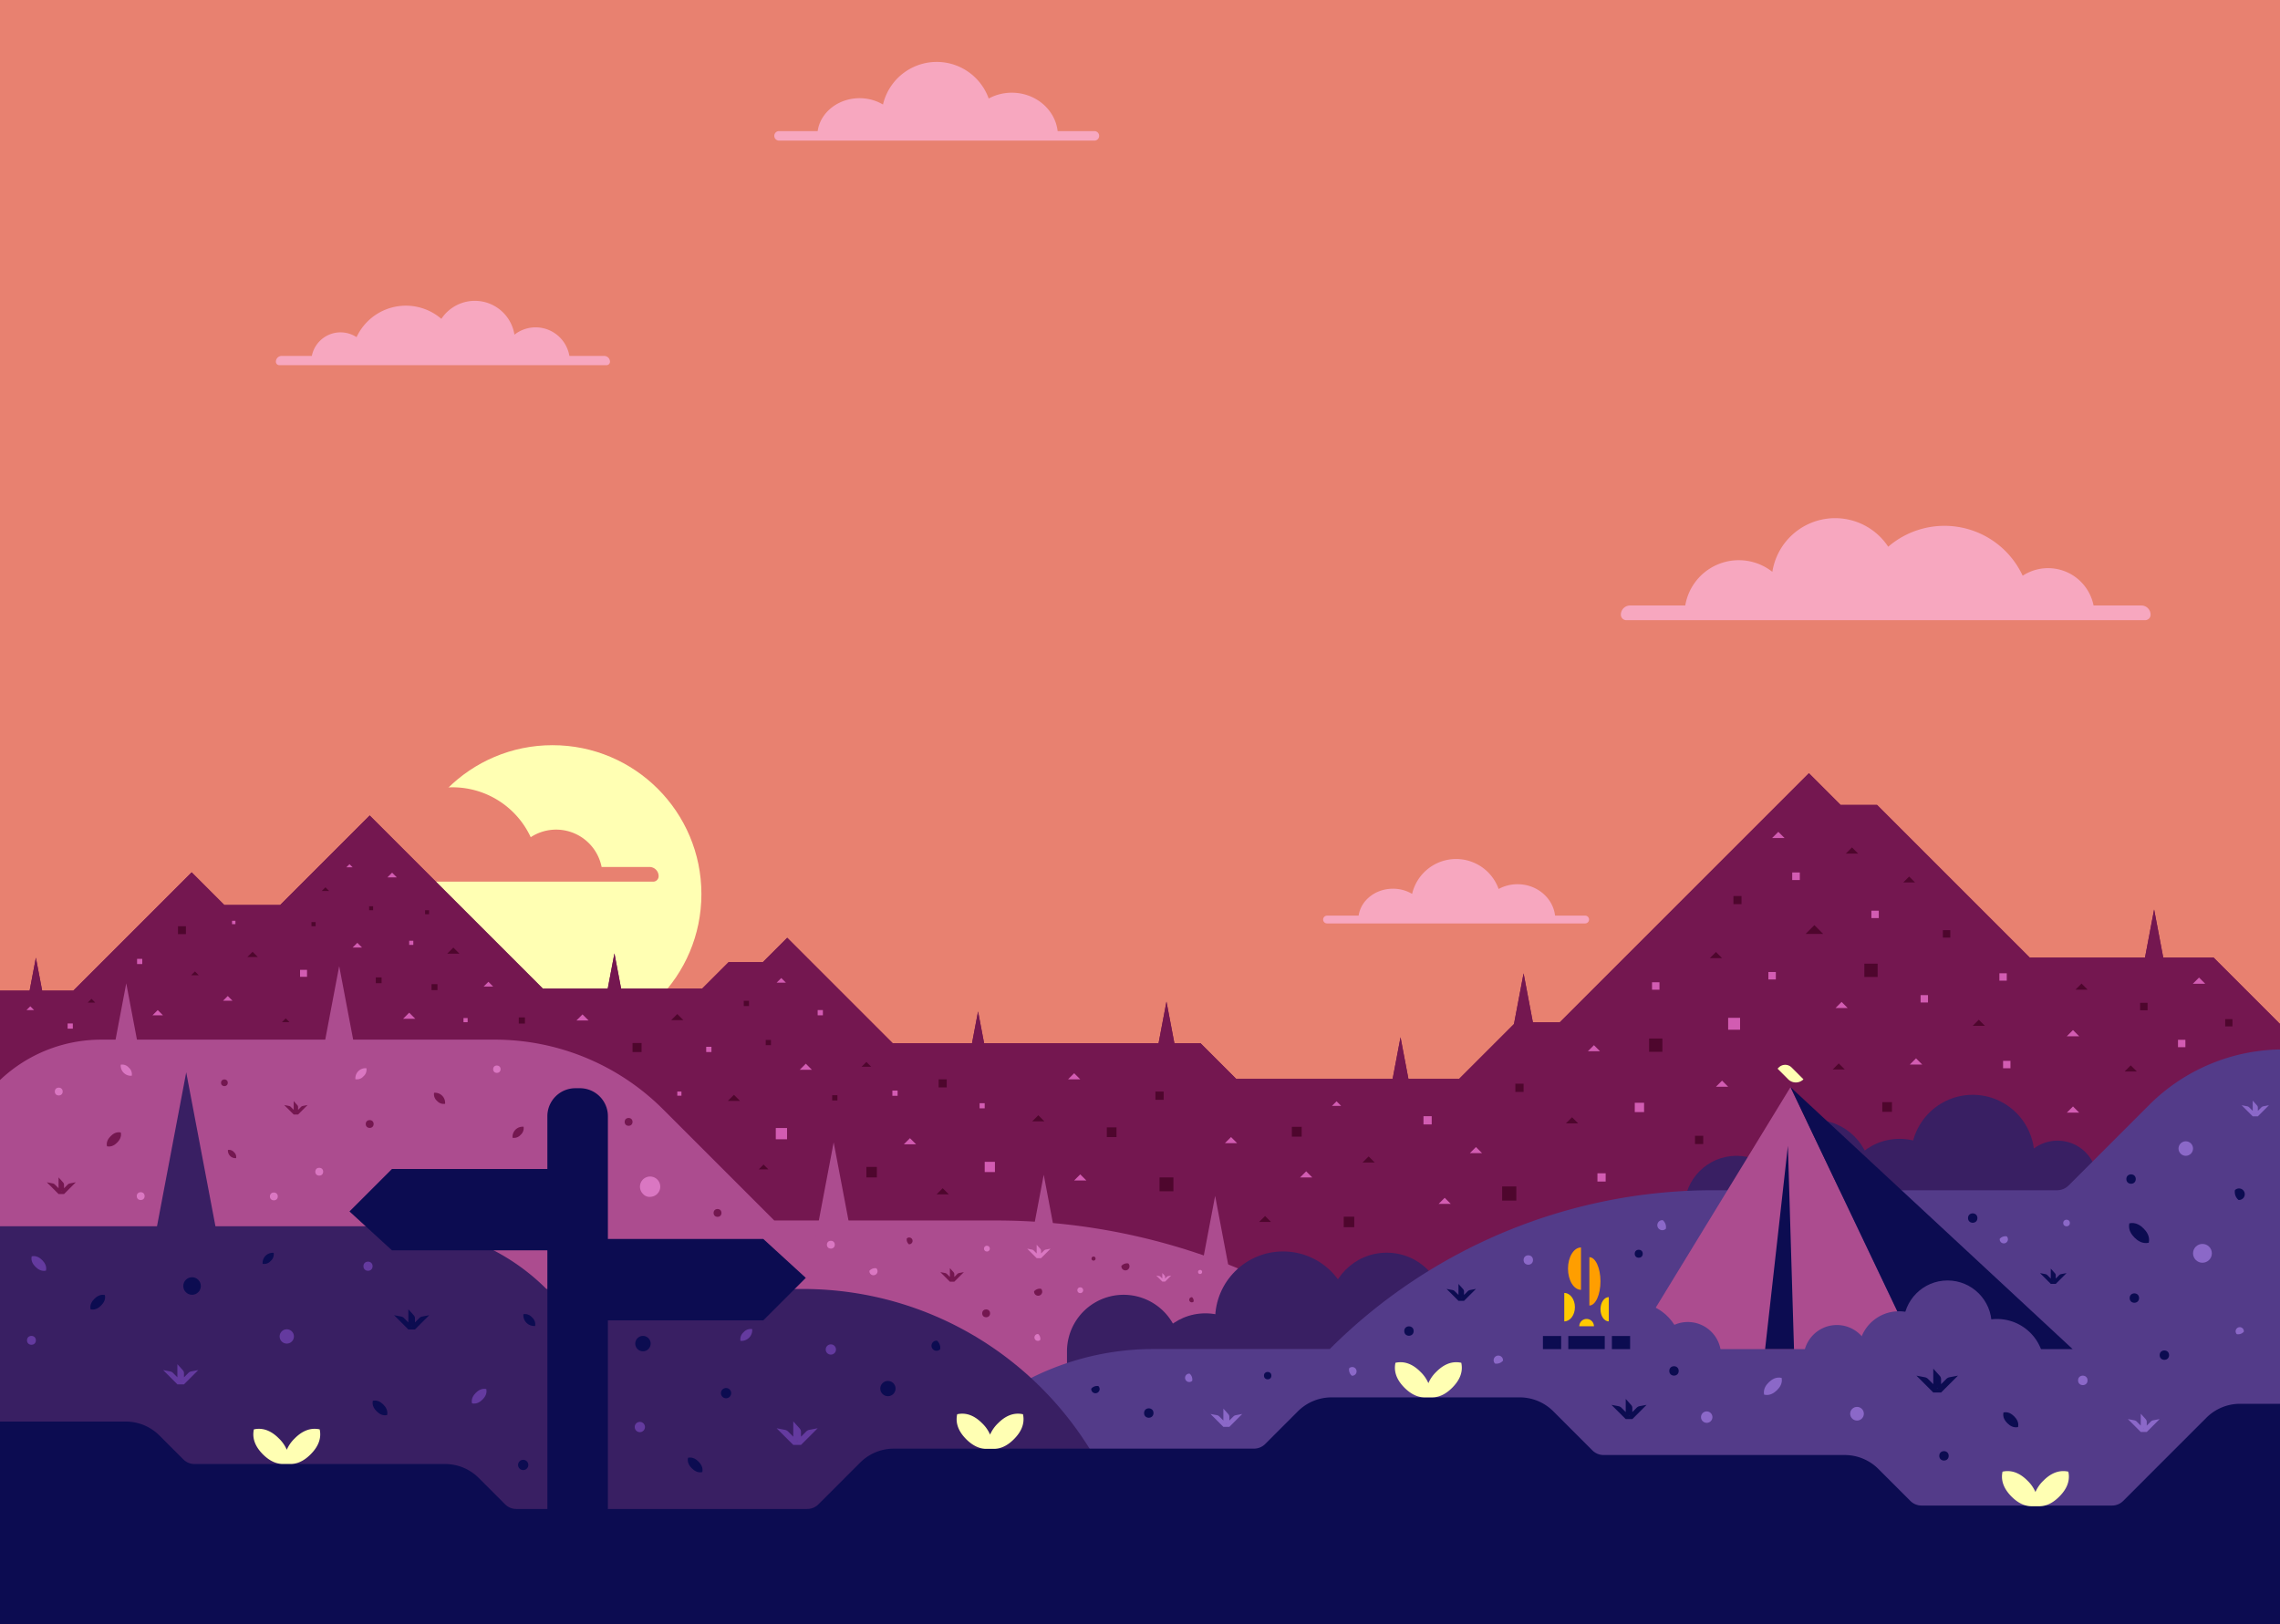 <svg xmlns="http://www.w3.org/2000/svg" width="1440.315" height="1026.325" viewBox="0 0 1440.315 1026.325">
  <rect x="0" y="0" width="1440.315" height="1026.325" fill="#808080" stroke="none"/>
  <defs>
    <style>
      .cls-1 {
        isolation: isolate;
      }

      .cls-2 {
        fill: #e88170;
      }

      .cls-3 {
        fill: #ffffb3;
      }

      .cls-4 {
        fill: #f7a7bf;
      }

      .cls-5 {
        fill: #741750;
      }

      .cls-12, .cls-13, .cls-6 {
        fill: #ac4c8f;
      }

      .cls-7 {
        fill: #391f63;
      }

      .cls-8 {
        fill: #533b89;
      }

      .cls-9 {
        fill: #0c0c51;
      }

      .cls-10 {
        fill: #ff9e00;
      }

      .cls-11 {
        fill: #ffca00;
      }

      .cls-12 {
        mix-blend-mode: multiply;
      }

      .cls-13 {
        mix-blend-mode: screen;
      }

      .cls-14 {
        fill: #da77c2;
      }

      .cls-15 {
        fill: #643a9f;
      }

      .cls-16 {
        fill: #8b68c8;
      }

      .cls-17 {
        fill: #d25cb2;
      }

      .cls-18 {
        fill: #4e062d;
      }
    </style>
  </defs>
  <title>Splash Image</title>
  <g class="cls-1">
    <g id="Layer_1" data-name="Layer 1">
      <g>
        <rect class="cls-2" x="-2.01" y="-1.432" width="1444.02" height="1026.11"/>
        <circle class="cls-3" cx="349.025" cy="564.89" r="94.065"/>
        <path class="cls-2" d="M416.07,553.584h0a3.471,3.471,0,0,1-3.47,3.471H84.906a3.471,3.471,0,0,1-3.471-3.471h0a5.816,5.816,0,0,1,5.817-5.816h34.859A34.285,34.285,0,0,1,177.134,526.5a40.155,40.155,0,0,1,73.189-15.86,54.455,54.455,0,0,1,84.939,18.322,29.293,29.293,0,0,1,44.785,18.806h30.207A5.816,5.816,0,0,1,416.07,553.584Z"/>
        <path class="cls-4" d="M1358.564,388.379h0a3.47,3.47,0,0,1-3.471,3.47H1027.4a3.47,3.47,0,0,1-3.471-3.47h0a5.816,5.816,0,0,1,5.816-5.816h34.86a34.285,34.285,0,0,1,55.023-21.269,40.155,40.155,0,0,1,73.189-15.859,54.454,54.454,0,0,1,84.938,18.321,29.3,29.3,0,0,1,44.786,18.807h30.206A5.816,5.816,0,0,1,1358.564,388.379Z"/>
        <path class="cls-4" d="M174.282,228.541h0a2.189,2.189,0,0,0,2.188,2.189H383.15a2.189,2.189,0,0,0,2.189-2.189h0a3.668,3.668,0,0,0-3.668-3.668H359.684a21.624,21.624,0,0,0-34.7-13.415,25.326,25.326,0,0,0-46.161-10,34.346,34.346,0,0,0-53.572,11.555A18.477,18.477,0,0,0,197,224.873H177.95A3.668,3.668,0,0,0,174.282,228.541Z"/>
        <path class="cls-4" d="M694.36,85.837h0a3.006,3.006,0,0,1-3.007,3.006H492.134a3.006,3.006,0,0,1-3.006-3.006h0a3.006,3.006,0,0,1,3.006-3.006h24.4c1.659-11.723,12.881-20.786,26.475-20.786a28.879,28.879,0,0,1,14.794,3.99,34.862,34.862,0,0,1,66.773-3.784,30.5,30.5,0,0,1,14.616-3.675c15,0,27.346,10.612,28.943,24.255h23.218A3.006,3.006,0,0,1,694.36,85.837Z"/>
        <path class="cls-4" d="M1003.828,580.985h0a2.46,2.46,0,0,1-2.46,2.46H838.306a2.461,2.461,0,0,1-2.461-2.46h0a2.461,2.461,0,0,1,2.461-2.461h19.971c1.358-9.6,10.543-17.013,21.67-17.013a23.638,23.638,0,0,1,12.109,3.266,28.535,28.535,0,0,1,54.654-3.1,24.973,24.973,0,0,1,11.963-3.008c12.277,0,22.383,8.687,23.691,19.853h19A2.46,2.46,0,0,1,1003.828,580.985Z"/>
        <polygon class="cls-5" points="1441.693 648.363 1441.693 1025.052 -1.694 1025.052 -1.694 625.921 46.309 625.921 121.067 551.163 141.685 571.78 177.003 571.78 233.54 515.243 342.915 624.617 443.565 624.617 460.292 607.891 481.922 607.891 497.305 592.508 563.98 659.183 758.442 659.183 780.944 681.686 921.716 681.686 957.506 645.906 985.363 645.906 1107.714 523.546 1142.721 488.548 1162.727 508.554 1185.751 508.554 1282.21 605.003 1398.333 605.003 1441.693 648.363"/>
        <polygon class="cls-5" points="891.231 689.59 878.24 689.59 884.735 655.361 891.231 689.59"/>
        <polygon class="cls-5" points="743.377 667.061 730.386 667.061 736.881 632.832 743.377 667.061"/>
        <polygon class="cls-5" points="622.549 663.754 613.167 663.754 617.858 639.034 622.549 663.754"/>
        <polygon class="cls-5" points="27.361 629.798 17.978 629.798 22.669 605.078 27.361 629.798"/>
        <polygon class="cls-5" points="393.383 629.968 382.908 629.968 388.145 602.37 393.383 629.968"/>
        <polygon class="cls-5" points="968.973 649.219 955.981 649.219 962.476 614.99 968.973 649.219"/>
        <polygon class="cls-5" points="1367.292 608.867 1354.301 608.867 1360.796 574.638 1367.292 608.867"/>
        <g>
          <polygon class="cls-5" points="1441.693 648.363 1441.693 1025.052 -1.694 1025.052 -1.694 625.921 46.309 625.921 121.067 551.163 141.685 571.78 177.003 571.78 233.54 515.243 342.915 624.617 443.565 624.617 460.292 607.891 481.922 607.891 497.305 592.508 563.98 659.183 758.442 659.183 780.944 681.686 921.716 681.686 957.506 645.906 985.363 645.906 1107.714 523.546 1142.721 488.548 1162.727 508.554 1185.751 508.554 1282.21 605.003 1398.333 605.003 1441.693 648.363"/>
          <g>
            <polygon class="cls-5" points="891.231 689.59 878.24 689.59 884.735 655.361 891.231 689.59"/>
            <polygon class="cls-5" points="743.377 667.061 730.386 667.061 736.881 632.832 743.377 667.061"/>
            <polygon class="cls-5" points="622.549 663.754 613.167 663.754 617.858 639.034 622.549 663.754"/>
            <polygon class="cls-5" points="27.361 629.798 17.978 629.798 22.669 605.078 27.361 629.798"/>
            <polygon class="cls-5" points="393.383 629.968 382.908 629.968 388.145 602.37 393.383 629.968"/>
            <polygon class="cls-5" points="968.973 649.219 955.981 649.219 962.476 614.99 968.973 649.219"/>
            <polygon class="cls-5" points="1367.292 608.867 1354.301 608.867 1360.796 574.638 1367.292 608.867"/>
          </g>
        </g>
        <g>
          <path class="cls-6" d="M-1.694,1024.418l1069.007,1.168-171.1-152.651a401.115,401.115,0,0,0-267.032-101.8H489.128l-70.209-70.209a150.42,150.42,0,0,0-106.362-44.057H63.952A92.835,92.835,0,0,0-1.694,684.058h0V1025.75"/>
          <polygon class="cls-6" points="538.639 784.992 514.639 784.992 526.638 721.758 538.639 784.992"/>
          <polygon class="cls-6" points="224.404 663.746 204.155 663.746 214.279 610.397 224.404 663.746"/>
          <polygon class="cls-6" points="88.88 669.341 70.635 669.341 79.756 621.27 88.88 669.341"/>
          <polygon class="cls-6" points="666.625 780.611 652.063 780.611 659.343 742.244 666.625 780.611"/>
          <polygon class="cls-6" points="777.123 805.647 758.119 805.647 767.621 755.575 777.123 805.647"/>
        </g>
        <g>
          <g>
            <circle class="cls-7" cx="761.476" cy="865.568" r="35.768"/>
            <path class="cls-7" d="M745.568,853.846a35.768,35.768,0,0,0-71.536,0v22.679h71.536Z"/>
            <circle class="cls-7" cx="810.536" cy="833.611" r="42.915"/>
            <circle class="cls-7" cx="876.005" cy="828.11" r="36.63"/>
          </g>
          <g>
            <circle class="cls-7" cx="1146.175" cy="743.297" r="35.768"/>
            <circle class="cls-7" cx="1096.976" cy="763.186" r="32.919"/>
            <circle class="cls-7" cx="1246.197" cy="730.663" r="38.937"/>
            <path class="cls-7" d="M1274.785,745.69a24.994,24.994,0,1,1,49.988,0v36.982h-49.988Z"/>
            <circle class="cls-7" cx="1199.994" cy="756.182" r="36.63"/>
          </g>
          <path class="cls-8" d="M1442.325,1025.052H556.081A172.653,172.653,0,0,1,728.734,852.335H840.05a342.483,342.483,0,0,1,242.174-100.312h217.242a10.415,10.415,0,0,0,7.364-3.051L1357.7,698.1a119.672,119.672,0,0,1,84.621-35.051h0v362"/>
        </g>
        <g>
          <polygon class="cls-6" points="1209.953 852.405 1029.953 852.405 1131.091 686.875 1209.953 852.405"/>
          <polygon class="cls-9" points="1209.953 852.405 1309.342 852.409 1131.095 686.876 1209.953 852.405"/>
          <g>
            <path class="cls-8" d="M1139.376,858.18a21,21,0,1,1,42,0"/>
            <path class="cls-8" d="M1174.164,853.792a25.456,25.456,0,0,1,50.911,0"/>
            <g>
              <path class="cls-8" d="M1045.221,856.278a21,21,0,0,1,42,0"/>
              <path class="cls-8" d="M1002.83,855.013c0-17.644,13.456-31.947,30.054-31.947s30.054,14.3,30.054,31.947"/>
            </g>
            <circle class="cls-8" cx="1230.299" cy="836.884" r="27.856"/>
            <path class="cls-8" d="M1231.781,863.151a29.774,29.774,0,1,1,59.548,0"/>
          </g>
          <path class="cls-3" d="M1127.686,670.41h1.057a5.761,5.761,0,0,1,5.761,5.761v10.556a0,0,0,0,1,0,0h0a6.818,6.818,0,0,1-6.818-6.818v-9.5A0,0,0,0,1,1127.686,670.41Z" transform="translate(-148.53 998.554) rotate(-45)"/>
          <polygon class="cls-9" points="1129.446 723.957 1133.308 852.405 1115.051 852.405 1129.446 723.957"/>
          <g>
            <rect class="cls-9" x="990.722" y="844.123" width="23.026" height="8.282"/>
            <rect class="cls-9" x="1018.26" y="844.123" width="11.513" height="8.282"/>
            <rect class="cls-9" x="974.698" y="844.123" width="11.513" height="8.282"/>
            <path class="cls-10" d="M998.743,814.948c-4.535,0-8.211-5.993-8.211-13.387s3.676-13.387,8.211-13.387"/>
            <path class="cls-11" d="M1016.3,834.89c-2.9,0-5.249-3.435-5.249-7.672s2.35-7.673,5.249-7.673"/>
            <path class="cls-11" d="M988.174,816.913c3.717,0,6.73,4.025,6.73,8.989s-3.013,8.988-6.73,8.988"/>
            <path class="cls-10" d="M1004.03,794.312c3.875,0,7.017,6.841,7.017,15.28s-3.142,15.28-7.017,15.28"/>
            <path class="cls-11" d="M997.661,837.97a4.631,4.631,0,1,1,9.262,0"/>
          </g>
        </g>
        <g>
          <path class="cls-7" d="M-1.694,774.758H249.459A135.363,135.363,0,0,1,345.173,814.4H506.961c117.833,0,213.354,95.521,213.354,213.354H-1.694Z"/>
          <polygon class="cls-7" points="138.841 789.217 96.447 789.217 117.642 677.522 138.841 789.217"/>
        </g>
        <path class="cls-9" d="M1210.635,869.161l10.654,10.654,0,0v0h4.936V879.8l.013.014,10.654-10.654-5.4,1.026a3.925,3.925,0,0,0-2,1.1l-3.275,3.275V871.48a3.27,3.27,0,0,0-.842-2.191l-4.094-4.541v9.806l-3.266-3.267a3.939,3.939,0,0,0-2-1.1Zm13.129,8.178-.156-.156.156-.157.157.157Z"/>
        <path class="cls-9" d="M1288.7,804.364l6.808,6.807,0,0v0h3.154v-.008l.009.008,6.807-6.807-3.447.656a2.515,2.515,0,0,0-1.276.7l-2.093,2.093v-1.969a2.087,2.087,0,0,0-.538-1.4l-2.616-2.9v6.266l-2.086-2.088a2.526,2.526,0,0,0-1.277-.7Zm8.39,5.226-.1-.1.1-.1.1.1Z"/>
        <path class="cls-9" d="M913.818,814.363l7.533,7.534,0,0v0h3.49v-.01l.01.01,7.533-7.534-3.815.726a2.778,2.778,0,0,0-1.412.778l-2.316,2.316V816a2.314,2.314,0,0,0-.6-1.549l-2.895-3.211v6.934l-2.309-2.31a2.785,2.785,0,0,0-1.413-.778Zm9.284,5.783-.111-.11.111-.111.111.111Z"/>
        <path class="cls-9" d="M1017.987,887.612l9.009,9.009,0,0v0h4.174v-.012l.011.012,9.009-9.009-4.563.868a3.323,3.323,0,0,0-1.688.929l-2.769,2.77v-2.607a2.767,2.767,0,0,0-.712-1.852L1027,883.88v8.293l-2.761-2.764a3.329,3.329,0,0,0-1.69-.929Zm11.1,6.915-.132-.132.132-.132.133.132Z"/>
        <path class="cls-9" d="M248.956,830.972l9.009,9.009,0,0v0h4.173v-.012l.012.012,9.009-9.009-4.563.868a3.317,3.317,0,0,0-1.688.93l-2.77,2.769v-2.606a2.766,2.766,0,0,0-.711-1.853l-3.462-3.84v8.293l-2.762-2.763a3.332,3.332,0,0,0-1.689-.93Zm11.1,6.915-.133-.132.133-.132.132.132Z"/>
        <path class="cls-12" d="M373.384,784.757l5.989,5.989,0,0v0h2.774v-.008l.008.008,5.989-5.989-3.033.577a2.2,2.2,0,0,0-1.123.618l-1.841,1.841v-1.732a1.838,1.838,0,0,0-.473-1.232l-2.3-2.552v5.512l-1.836-1.837a2.209,2.209,0,0,0-1.123-.618Zm7.38,4.6-.088-.088.088-.088.088.088Z"/>
        <path class="cls-12" d="M478.876,795.333l4.939,4.939,0,0v0h2.288v-.006l.007.006,4.939-4.939-2.5.476a1.813,1.813,0,0,0-.925.509l-1.519,1.519v-1.429a1.513,1.513,0,0,0-.39-1.016l-1.9-2.105v4.546l-1.514-1.515a1.82,1.82,0,0,0-.926-.509Zm6.087,3.791-.072-.072.072-.073.073.073Z"/>
        <path class="cls-12" d="M349.035,695l4.939,4.94,0,0v0h2.288v-.006l.006.006,4.939-4.94-2.5.477a1.82,1.82,0,0,0-.926.509l-1.518,1.519v-1.429a1.518,1.518,0,0,0-.39-1.016l-1.9-2.105V697.5l-1.514-1.515a1.827,1.827,0,0,0-.927-.509Zm6.087,3.792-.073-.072.073-.073.072.073Z"/>
        <path class="cls-9" d="M689.369,877.4a2.645,2.645,0,1,0,4.5-1.634A4.854,4.854,0,0,0,689.369,877.4Z"/>
        <path class="cls-9" d="M1354.152,776.192c-1.837-1.837-4.92-4.17-9.011-3.267-.9,4.091,1.427,7.177,3.264,9.014s4.925,4.169,9.016,3.266C1358.325,781.114,1355.989,778.029,1354.152,776.192Z"/>
        <path class="cls-9" d="M437.027,927.7c1.352,1.352,3.621,3.07,6.633,2.4.665-3.012-1.051-5.283-2.4-6.636s-3.626-3.069-6.637-2.4C433.954,924.078,435.674,926.35,437.027,927.7Z"/>
        <path class="cls-9" d="M591.921,847.079a3.195,3.195,0,1,0,1.974,5.439A5.859,5.859,0,0,0,591.921,847.079Z"/>
        <path class="cls-9" d="M336.072,832.326a5.863,5.863,0,0,0-5.438-1.972,6.822,6.822,0,0,0,7.411,7.412A5.865,5.865,0,0,0,336.072,832.326Z"/>
        <path class="cls-9" d="M242.15,887.429c-1.353-1.352-3.622-3.07-6.633-2.4-.666,3.012,1.05,5.284,2.4,6.636s3.626,3.069,6.637,2.4C245.222,891.053,243.5,888.782,242.15,887.429Z"/>
        <path class="cls-9" d="M171.029,796.665a5.5,5.5,0,0,0,1.851-5.1,6.4,6.4,0,0,0-6.955,6.955A5.5,5.5,0,0,0,171.029,796.665Z"/>
        <path class="cls-13" d="M250.583,757.973a5.5,5.5,0,0,0,1.85-5.1,6.4,6.4,0,0,0-6.955,6.955A5.509,5.509,0,0,0,250.583,757.973Z"/>
        <path class="cls-9" d="M63.854,824.859c1.353-1.353,3.071-3.622,2.406-6.633-3.012-.665-5.284,1.05-6.636,2.4s-3.07,3.626-2.4,6.638C60.231,827.931,62.5,826.211,63.854,824.859Z"/>
        <path class="cls-9" d="M1272.39,894.888c-1.379-1.379-3.693-3.131-6.764-2.453-.678,3.071,1.071,5.388,2.45,6.767s3.7,3.13,6.768,2.451C1275.522,898.583,1273.769,896.267,1272.39,894.888Z"/>
        <path class="cls-9" d="M1414.094,758.158a3.641,3.641,0,1,0-2.248-6.2A6.685,6.685,0,0,0,1414.094,758.158Z"/>
        <circle class="cls-9" cx="1348.309" cy="820.146" r="2.972"/>
        <circle class="cls-9" cx="1346.228" cy="744.954" r="2.972"/>
        <circle class="cls-9" cx="1367.269" cy="856.205" r="2.972"/>
        <circle class="cls-9" cx="1228.047" cy="919.833" r="2.972"/>
        <circle class="cls-9" cx="1246.197" cy="769.601" r="2.972"/>
        <circle class="cls-9" cx="890.061" cy="840.991" r="2.972"/>
        <circle class="cls-9" cx="1057.493" cy="866.176" r="2.972"/>
        <circle class="cls-9" cx="1035.22" cy="792.137" r="2.537"/>
        <circle class="cls-9" cx="800.816" cy="869.159" r="2.353"/>
        <circle class="cls-9" cx="725.708" cy="892.789" r="2.972"/>
        <circle class="cls-9" cx="406.167" cy="848.921" r="4.872"/>
        <circle class="cls-9" cx="330.512" cy="925.587" r="3.246"/>
        <circle class="cls-9" cx="458.667" cy="880.211" r="3.246"/>
        <circle class="cls-9" cx="560.911" cy="877.324" r="4.83"/>
        <circle class="cls-9" cx="121.328" cy="812.533" r="5.541"/>
        <circle class="cls-12" cx="333.002" cy="762.428" r="2.489"/>
        <circle class="cls-13" cx="367.981" cy="747.776" r="3.074"/>
        <g>
          <path class="cls-14" d="M730.424,805.907l3.827,3.827v0h1.773v0l0,0,3.826-3.827-1.938.369a1.414,1.414,0,0,0-.717.4l-1.176,1.176V806.74a1.178,1.178,0,0,0-.3-.787l-1.471-1.631v3.522l-1.173-1.173a1.417,1.417,0,0,0-.718-.4Zm4.716,2.938-.056-.057.056-.056.056.056Z"/>
          <path class="cls-14" d="M648.888,788.941l5.989,5.989,0,0v0h2.774v-.007l.008.007,5.989-5.989-3.033.578a2.2,2.2,0,0,0-1.123.618l-1.841,1.841v-1.733a1.838,1.838,0,0,0-.473-1.232l-2.3-2.552v5.512l-1.836-1.836a2.209,2.209,0,0,0-1.123-.618Zm7.38,4.6-.088-.088.088-.088.088.088Z"/>
          <path class="cls-14" d="M229.622,680.033a5.5,5.5,0,0,0,1.85-5.1,6.4,6.4,0,0,0-6.955,6.954A5.506,5.506,0,0,0,229.622,680.033Z"/>
          <path class="cls-14" d="M406.161,754.3a5.5,5.5,0,0,0,5.1,1.85,6.407,6.407,0,1,0-5.1-1.85Z"/>
          <path class="cls-14" d="M549.234,802.929a2.567,2.567,0,1,0,4.371-1.586A4.711,4.711,0,0,0,549.234,802.929Z"/>
          <path class="cls-14" d="M655.831,842.875a2.165,2.165,0,1,0,1.337,3.686A3.972,3.972,0,0,0,655.831,842.875Z"/>
          <path class="cls-14" d="M81.383,674.561a5.5,5.5,0,0,0-5.1-1.85,6.4,6.4,0,0,0,6.955,6.955A5.509,5.509,0,0,0,81.383,674.561Z"/>
          <circle class="cls-14" cx="313.882" cy="675.543" r="2.346"/>
          <circle class="cls-14" cx="88.88" cy="755.731" r="2.489"/>
          <circle class="cls-14" cx="172.993" cy="755.927" r="2.489"/>
          <circle class="cls-14" cx="201.666" cy="740.308" r="2.489"/>
          <circle class="cls-14" cx="37.112" cy="689.666" r="2.489"/>
          <circle class="cls-14" cx="524.866" cy="786.428" r="2.489"/>
          <circle class="cls-14" cx="682.416" cy="815.194" r="1.835"/>
          <circle class="cls-14" cx="758.119" cy="803.653" r="1.296"/>
          <circle class="cls-14" cx="623.448" cy="788.917" r="1.834"/>
        </g>
        <g>
          <path class="cls-5" d="M594.016,803.751l6.043,6.043,0,0v0h2.8v-.008l.008.008,6.043-6.043-3.06.582a2.23,2.23,0,0,0-1.133.624l-1.858,1.858v-1.749a1.858,1.858,0,0,0-.477-1.243l-2.322-2.576v5.563l-1.853-1.853a2.238,2.238,0,0,0-1.133-.624Zm7.448,4.639-.089-.089.089-.089.088.089Z"/>
          <path class="cls-5" d="M179.538,698.189l5.989,5.988,0,0v0H188.3v-.007l.007.007,5.989-5.988-3.033.577a2.2,2.2,0,0,0-1.122.618l-1.841,1.841v-1.733a1.837,1.837,0,0,0-.474-1.231l-2.3-2.553v5.513l-1.835-1.837a2.212,2.212,0,0,0-1.124-.618Zm7.381,4.6-.088-.088.088-.088.087.088Z"/>
          <path class="cls-5" d="M29.563,746.988,37,754.429l0,0v0h3.447v-.009l.01.009,7.441-7.441-3.769.717a2.742,2.742,0,0,0-1.394.768l-2.288,2.287v-2.152a2.284,2.284,0,0,0-.588-1.531l-2.859-3.171v6.849l-2.281-2.282a2.751,2.751,0,0,0-1.4-.768Zm9.17,5.712-.109-.109.109-.11.11.11Z"/>
          <path class="cls-5" d="M574.158,786.141a2.136,2.136,0,1,0-1.319-3.637A3.919,3.919,0,0,0,574.158,786.141Z"/>
          <path class="cls-5" d="M653.263,815.877a2.567,2.567,0,1,0,4.371-1.585A4.714,4.714,0,0,0,653.263,815.877Z"/>
          <path class="cls-5" d="M708.407,799.855a2.567,2.567,0,1,0,4.37-1.585A4.712,4.712,0,0,0,708.407,799.855Z"/>
          <path class="cls-5" d="M753.021,819.618a1.618,1.618,0,1,0,1,2.755A2.971,2.971,0,0,0,753.021,819.618Z"/>
          <path class="cls-5" d="M328.894,717.006a5.5,5.5,0,0,0,1.85-5.1,6.4,6.4,0,0,0-6.955,6.955A5.5,5.5,0,0,0,328.894,717.006Z"/>
          <path class="cls-5" d="M276.074,695.551a5.5,5.5,0,0,0,5.1,1.85,6.4,6.4,0,0,0-6.955-6.955A5.5,5.5,0,0,0,276.074,695.551Z"/>
          <path class="cls-5" d="M69.9,717.848c-1.306,1.307-2.966,3.5-2.323,6.408,2.909.642,5.1-1.015,6.41-2.321s2.965-3.5,2.322-6.412C73.4,714.881,71.2,716.542,69.9,717.848Z"/>
          <path class="cls-5" d="M147.795,727.941A4.087,4.087,0,0,0,144,726.566a4.756,4.756,0,0,0,5.167,5.167A4.09,4.09,0,0,0,147.795,727.941Z"/>
          <circle class="cls-5" cx="397.094" cy="708.837" r="2.489"/>
          <circle class="cls-5" cx="233.54" cy="710.172" r="2.489"/>
          <circle class="cls-5" cx="141.76" cy="684.123" r="2.125"/>
          <circle class="cls-5" cx="622.962" cy="829.8" r="2.489"/>
          <circle class="cls-5" cx="690.805" cy="795.198" r="1.296"/>
          <circle class="cls-5" cx="453.283" cy="766.359" r="2.489"/>
        </g>
        <g>
          <path class="cls-15" d="M103.049,865.648l9.009,9.009,0,0v0h4.173v-.011l.012.011,9.009-9.009-4.563.868a3.317,3.317,0,0,0-1.688.93l-2.77,2.769v-2.606a2.77,2.77,0,0,0-.711-1.853l-3.462-3.839v8.292l-2.762-2.763a3.331,3.331,0,0,0-1.69-.93Zm11.1,6.916-.133-.133.133-.132.132.132Z"/>
          <path class="cls-15" d="M490.6,902.406l10.523,10.523,0,0v0H506v-.013l.013.013,10.523-10.523-5.329,1.014a3.88,3.88,0,0,0-1.972,1.086L506,907.741V904.7a3.23,3.23,0,0,0-.832-2.164l-4.043-4.485v9.687l-3.226-3.228a3.893,3.893,0,0,0-1.974-1.086Zm12.968,8.078-.155-.155.155-.154.155.154Z"/>
          <path class="cls-15" d="M300.566,880.041c-1.352,1.352-3.07,3.621-2.4,6.633,3.012.665,5.284-1.05,6.636-2.4s3.069-3.627,2.4-6.638C304.19,876.969,301.919,878.689,300.566,880.041Z"/>
          <path class="cls-15" d="M469.736,841.742a5.863,5.863,0,0,0-1.972,5.438,6.822,6.822,0,0,0,7.412-7.411A5.865,5.865,0,0,0,469.736,841.742Z"/>
          <path class="cls-15" d="M22.416,800.412c1.352,1.352,3.621,3.07,6.633,2.4.665-3.012-1.05-5.283-2.4-6.636s-3.626-3.069-6.638-2.4C19.344,796.788,21.064,799.06,22.416,800.412Z"/>
          <circle class="cls-15" cx="404.196" cy="901.621" r="3.246"/>
          <circle class="cls-15" cx="524.866" cy="852.64" r="3.246"/>
          <circle class="cls-15" cx="181.163" cy="844.393" r="4.525"/>
          <circle class="cls-15" cx="232.479" cy="800.023" r="2.89"/>
          <circle class="cls-15" cx="19.864" cy="846.855" r="2.805"/>
        </g>
        <g>
          <path class="cls-16" d="M1344.209,896.6l8.15,8.149,0,0v0h3.775v-.01l.011.01,8.149-8.149-4.127.785a3.008,3.008,0,0,0-1.527.841l-2.506,2.506v-2.358a2.5,2.5,0,0,0-.644-1.676l-3.131-3.474v7.5l-2.5-2.5a3.022,3.022,0,0,0-1.529-.841Zm10.043,6.256-.119-.12.119-.12.12.12Z"/>
          <path class="cls-16" d="M1416.069,698.31l7.011,7.011,0,0v0h3.248v-.008l.009.008,7.012-7.011-3.551.676a2.584,2.584,0,0,0-1.314.723l-2.156,2.156v-2.029a2.152,2.152,0,0,0-.554-1.442l-2.694-2.988v6.454l-2.149-2.151a2.6,2.6,0,0,0-1.315-.723Zm8.641,5.382-.1-.1.1-.1.1.1Z"/>
          <path class="cls-16" d="M764.671,893.374l8.15,8.15,0,0v0H776.6v-.01l.011.01,8.149-8.15-4.127.786a2.994,2.994,0,0,0-1.527.841l-2.506,2.5v-2.358a2.505,2.505,0,0,0-.643-1.676L772.824,890v7.5l-2.5-2.5a3.007,3.007,0,0,0-1.529-.841Zm10.044,6.256-.12-.119.12-.12.119.12Z"/>
          <path class="cls-16" d="M1117.479,873.286c-1.658,1.582-3.78,4.252-3.067,7.878,3.589.882,6.358-1.11,8.016-2.692s3.779-4.258,3.067-7.884C1121.906,869.707,1119.137,871.7,1117.479,873.286Z"/>
          <path class="cls-16" d="M751.509,867.909a2.646,2.646,0,1,0,1.634,4.5A4.856,4.856,0,0,0,751.509,867.909Z"/>
          <path class="cls-16" d="M1050.408,770.941a3.166,3.166,0,1,0,1.956,5.39A5.807,5.807,0,0,0,1050.408,770.941Z"/>
          <path class="cls-16" d="M949.459,859.7a2.956,2.956,0,1,0-5.034,1.826A5.425,5.425,0,0,0,949.459,859.7Z"/>
          <path class="cls-16" d="M853.977,869.205a2.75,2.75,0,1,0-1.7-4.682A5.045,5.045,0,0,0,853.977,869.205Z"/>
          <path class="cls-16" d="M1417.478,841.377a2.6,2.6,0,1,0-4.421,1.6A4.766,4.766,0,0,0,1417.478,841.377Z"/>
          <path class="cls-16" d="M1263.256,782.751a2.6,2.6,0,1,0,4.422-1.6A4.766,4.766,0,0,0,1263.256,782.751Z"/>
          <circle class="cls-16" cx="1391.323" cy="791.88" r="5.944"/>
          <circle class="cls-16" cx="1305.478" cy="772.724" r="2.103"/>
          <circle class="cls-16" cx="965.449" cy="796.105" r="2.972"/>
          <circle class="cls-16" cx="1173.107" cy="893.224" r="4.322"/>
          <circle class="cls-16" cx="1078.16" cy="895.371" r="3.616"/>
          <circle class="cls-16" cx="1315.753" cy="872.155" r="2.998"/>
          <circle class="cls-16" cx="1380.791" cy="725.678" r="4.588"/>
        </g>
        <g>
          <rect class="cls-17" x="622.053" y="734.07" width="6.46" height="6.46" transform="translate(1362.583 112.017) rotate(90)"/>
          <rect class="cls-17" x="618.823" y="697.035" width="3.23" height="3.23" transform="translate(1319.088 78.212) rotate(90)"/>
          <rect class="cls-17" x="1032.714" y="696.76" width="5.883" height="5.883" transform="translate(1735.358 -335.954) rotate(90)"/>
          <rect class="cls-17" x="490.075" y="712.707" width="7.112" height="7.112" transform="translate(1209.895 222.632) rotate(90)"/>
          <polygon class="cls-17" points="16.746 638.192 21.538 638.192 19.142 635.796 16.746 638.192"/>
          <polygon class="cls-17" points="96.352 641.478 102.924 641.478 99.638 638.192 96.352 641.478"/>
          <polygon class="cls-17" points="570.986 722.986 578.693 722.986 574.839 719.133 570.986 722.986"/>
          <polygon class="cls-17" points="505.186 675.918 512.892 675.918 509.039 672.065 505.186 675.918"/>
          <polygon class="cls-17" points="490.601 620.883 496.482 620.883 493.541 617.943 490.601 620.883"/>
          <polygon class="cls-17" points="364.128 644.772 371.834 644.772 367.981 640.919 364.128 644.772"/>
          <polygon class="cls-17" points="254.629 643.689 262.335 643.689 258.482 639.836 254.629 643.689"/>
          <polygon class="cls-17" points="222.735 598.681 228.71 598.681 225.722 595.694 222.735 598.681"/>
          <polygon class="cls-17" points="305.538 623.311 311.513 623.311 308.526 620.323 305.538 623.311"/>
          <polygon class="cls-17" points="244.711 554.351 250.686 554.351 247.698 551.363 244.711 554.351"/>
          <polygon class="cls-17" points="140.898 632.282 146.873 632.282 143.885 629.294 140.898 632.282"/>
          <polygon class="cls-17" points="218.795 547.967 222.758 547.967 220.776 545.985 218.795 547.967"/>
          <polygon class="cls-17" points="678.563 745.842 686.269 745.842 682.416 741.989 678.563 745.842"/>
          <polygon class="cls-17" points="674.71 681.947 682.416 681.947 678.563 678.093 674.71 681.947"/>
          <polygon class="cls-17" points="773.808 722.276 781.514 722.276 777.661 718.423 773.808 722.276"/>
          <polygon class="cls-17" points="821.283 743.915 828.99 743.915 825.137 740.062 821.283 743.915"/>
          <polygon class="cls-17" points="928.534 728.581 936.241 728.581 932.387 724.727 928.534 728.581"/>
          <polygon class="cls-17" points="1003.07 664.214 1010.776 664.214 1006.923 660.361 1003.07 664.214"/>
          <polygon class="cls-17" points="1159.51 636.896 1167.217 636.896 1163.364 633.043 1159.51 636.896"/>
          <polygon class="cls-17" points="1119.471 529.494 1127.324 529.494 1123.397 525.568 1119.471 529.494"/>
          <polygon class="cls-17" points="1206.463 672.61 1214.316 672.61 1210.39 668.683 1206.463 672.61"/>
          <polygon class="cls-17" points="1305.617 654.744 1313.47 654.744 1309.544 650.818 1305.617 654.744"/>
          <polygon class="cls-17" points="1305.617 703.004 1313.47 703.004 1309.544 699.077 1305.617 703.004"/>
          <polygon class="cls-17" points="1385.232 621.575 1393.085 621.575 1389.159 617.648 1385.232 621.575"/>
          <polygon class="cls-17" points="1084 686.626 1091.707 686.626 1087.854 682.773 1084 686.626"/>
          <polygon class="cls-17" points="908.782 760.653 916.488 760.653 912.635 756.8 908.782 760.653"/>
          <polygon class="cls-17" points="841.415 698.739 847.238 698.739 844.327 695.827 841.415 698.739"/>
          <rect class="cls-17" x="563.727" y="689.042" width="3.308" height="3.308" transform="translate(1256.078 125.315) rotate(90)"/>
          <rect class="cls-17" x="446.122" y="661.394" width="3.308" height="3.308" transform="translate(1110.824 215.271) rotate(90)"/>
          <rect class="cls-17" x="516.531" y="638.182" width="3.308" height="3.308" transform="translate(1158.02 121.651) rotate(90)"/>
          <rect class="cls-17" x="427.86" y="689.666" width="2.62" height="2.62" transform="translate(1120.146 261.806) rotate(90)"/>
          <rect class="cls-17" x="258.482" y="594.384" width="2.62" height="2.62" transform="translate(855.485 335.902) rotate(90)"/>
          <rect class="cls-17" x="292.796" y="643.231" width="2.62" height="2.62" transform="translate(938.647 350.434) rotate(90)"/>
          <rect class="cls-17" x="146.587" y="581.768" width="2.134" height="2.134" transform="translate(730.489 435.181) rotate(90)"/>
          <rect class="cls-17" x="189.549" y="612.769" width="4.405" height="4.405" transform="translate(806.723 423.22) rotate(90)"/>
          <rect class="cls-17" x="86.589" y="605.83" width="3.279" height="3.279" transform="translate(695.698 519.241) rotate(90)"/>
          <rect class="cls-17" x="42.72" y="646.653" width="3.279" height="3.279" transform="translate(692.652 603.934) rotate(90)"/>
          <rect class="cls-17" x="899.233" y="705.243" width="5.199" height="5.199" transform="translate(1609.675 -193.989) rotate(90)"/>
          <rect class="cls-17" x="1009.126" y="741.316" width="5.199" height="5.199" transform="translate(1755.641 -267.81) rotate(90)"/>
          <rect class="cls-17" x="1182.193" y="575.397" width="4.67" height="4.67" transform="translate(1762.259 -606.796) rotate(90)"/>
          <rect class="cls-17" x="1213.277" y="628.73" width="4.67" height="4.67" transform="translate(1846.677 -584.546) rotate(90)"/>
          <rect class="cls-17" x="1263.043" y="614.941" width="4.67" height="4.67" transform="translate(1882.655 -648.102) rotate(90)"/>
          <rect class="cls-17" x="1265.378" y="670.275" width="4.67" height="4.67" transform="translate(1940.323 -595.104) rotate(90)"/>
          <rect class="cls-17" x="1375.88" y="656.966" width="4.67" height="4.67" transform="translate(2037.516 -718.915) rotate(90)"/>
          <rect class="cls-17" x="1091.707" y="643.082" width="7.526" height="7.526" transform="translate(1742.315 -448.624) rotate(90)"/>
          <rect class="cls-17" x="1132.179" y="551.242" width="4.794" height="4.794" transform="translate(1688.215 -580.937) rotate(90)"/>
          <rect class="cls-17" x="1117.119" y="614.14" width="4.704" height="4.704" transform="translate(1735.963 -502.978) rotate(90)"/>
          <rect class="cls-17" x="1043.614" y="620.621" width="4.704" height="4.704" transform="translate(1668.94 -422.993) rotate(90)"/>
        </g>
        <g>
          <rect class="cls-18" x="948.945" y="749.623" width="8.944" height="8.944" transform="translate(1707.512 -199.323) rotate(90)"/>
          <rect class="cls-18" x="732.501" y="743.915" width="8.761" height="8.761" transform="translate(1485.177 11.415) rotate(90)"/>
          <rect class="cls-18" x="547.32" y="737.3" width="6.616" height="6.616" transform="translate(1291.235 189.98) rotate(90)"/>
          <rect class="cls-18" x="699.198" y="712.299" width="6.124" height="6.124" transform="translate(1417.621 13.1) rotate(90)"/>
          <rect class="cls-18" x="848.853" y="768.731" width="6.641" height="6.641" transform="translate(1624.225 -80.122) rotate(90)"/>
          <rect class="cls-18" x="816.092" y="711.948" width="6.205" height="6.205" transform="translate(1534.244 -104.144) rotate(90)"/>
          <polygon class="cls-18" points="459.773 695.571 467.48 695.571 463.626 691.718 459.773 695.571"/>
          <polygon class="cls-18" points="424.007 644.541 431.714 644.541 427.86 640.688 424.007 644.541"/>
          <polygon class="cls-18" points="282.525 602.534 290.231 602.534 286.378 598.681 282.525 602.534"/>
          <polygon class="cls-18" points="203.246 562.946 207.925 562.946 205.585 560.606 203.246 562.946"/>
          <polygon class="cls-18" points="178.099 645.805 182.892 645.805 180.496 643.409 178.099 645.805"/>
          <polygon class="cls-18" points="120.762 616.17 125.554 616.17 123.158 613.773 120.762 616.17"/>
          <polygon class="cls-18" points="55.392 633.48 60.185 633.48 57.789 631.084 55.392 633.48"/>
          <polygon class="cls-18" points="156.288 604.647 162.86 604.647 159.574 601.361 156.288 604.647"/>
          <polygon class="cls-18" points="544.289 673.991 550.351 673.991 547.32 670.961 544.289 673.991"/>
          <polygon class="cls-18" points="479.324 738.815 485.385 738.815 482.354 735.785 479.324 738.815"/>
          <polygon class="cls-18" points="652.058 708.488 659.765 708.488 655.912 704.635 652.058 708.488"/>
          <polygon class="cls-18" points="591.658 754.603 599.364 754.603 595.511 750.75 591.658 754.603"/>
          <polygon class="cls-18" points="860.736 734.513 868.442 734.513 864.589 730.66 860.736 734.513"/>
          <polygon class="cls-18" points="795.404 772.052 802.901 772.052 799.152 768.303 795.404 772.052"/>
          <polygon class="cls-18" points="989.226 709.769 996.933 709.769 993.08 705.916 989.226 709.769"/>
          <polygon class="cls-18" points="1246.197 648.131 1253.904 648.131 1250.05 644.278 1246.197 648.131"/>
          <polygon class="cls-18" points="1157.718 675.737 1165.424 675.737 1161.571 671.884 1157.718 675.737"/>
          <polygon class="cls-18" points="1342.176 676.984 1349.883 676.984 1346.03 673.131 1342.176 676.984"/>
          <polygon class="cls-18" points="1311.106 625.291 1318.812 625.291 1314.959 621.438 1311.106 625.291"/>
          <polygon class="cls-18" points="1080.147 605.341 1087.854 605.341 1084 601.488 1080.147 605.341"/>
          <polygon class="cls-18" points="1140.629 590.06 1151.721 590.06 1146.175 584.514 1140.629 590.06"/>
          <polygon class="cls-18" points="1202.321 557.546 1209.762 557.546 1206.041 553.825 1202.321 557.546"/>
          <polygon class="cls-18" points="1166.02 539.325 1173.84 539.325 1169.93 535.415 1166.02 539.325"/>
          <rect class="cls-18" x="525.701" y="691.991" width="3.308" height="3.308" transform="translate(1221 166.289) rotate(90)"/>
          <rect class="cls-18" x="399.584" y="659" width="5.702" height="5.702" transform="translate(1064.285 259.416) rotate(90)"/>
          <rect class="cls-18" x="272.601" y="621.817" width="3.75" height="3.75" transform="translate(898.168 349.216) rotate(90)"/>
          <rect class="cls-18" x="327.723" y="642.829" width="3.887" height="3.887" transform="translate(974.439 315.105) rotate(90)"/>
          <rect class="cls-18" x="237.399" y="617.541" width="3.656" height="3.656" transform="translate(858.596 380.142) rotate(90)"/>
          <rect class="cls-18" x="112.436" y="585.208" width="4.99" height="4.99" transform="translate(702.634 472.772) rotate(90)"/>
          <rect class="cls-18" x="233.19" y="572.589" width="2.517" height="2.517" transform="translate(808.296 339.398) rotate(90)"/>
          <rect class="cls-18" x="268.538" y="575.106" width="2.517" height="2.517" transform="translate(846.161 306.567) rotate(90)"/>
          <rect class="cls-18" x="196.755" y="582.595" width="2.613" height="2.613" transform="translate(781.963 385.841) rotate(90)"/>
          <rect class="cls-18" x="483.731" y="657.056" width="3.308" height="3.308" transform="translate(1144.094 173.325) rotate(90)"/>
          <rect class="cls-18" x="469.854" y="632.338" width="3.308" height="3.308" transform="translate(1105.499 162.484) rotate(90)"/>
          <rect class="cls-18" x="592.958" y="681.947" width="5.105" height="5.105" transform="translate(1280.01 88.988) rotate(90)"/>
          <rect class="cls-18" x="729.901" y="689.686" width="5.199" height="5.199" transform="translate(1424.787 -40.215) rotate(90)"/>
          <rect class="cls-18" x="1070.762" y="717.625" width="5.199" height="5.199" transform="translate(1793.586 -353.137) rotate(90)"/>
          <rect class="cls-18" x="957.278" y="684.699" width="5.199" height="5.199" transform="translate(1647.176 -272.579) rotate(90)"/>
          <rect class="cls-18" x="1041.773" y="656.168" width="8.387" height="8.387" transform="translate(1706.328 -385.605) rotate(90)"/>
          <rect class="cls-18" x="1177.75" y="608.87" width="8.387" height="8.387" transform="translate(1795.006 -568.88) rotate(90)"/>
          <rect class="cls-18" x="1095.039" y="566.135" width="5.103" height="5.103" transform="translate(1666.277 -528.904) rotate(90)"/>
          <rect class="cls-18" x="1405.694" y="643.913" width="4.582" height="4.582" transform="translate(2054.19 -761.781) rotate(90)"/>
          <rect class="cls-18" x="1189.071" y="696.36" width="6.115" height="6.115" transform="translate(1891.547 -492.711) rotate(90)"/>
          <rect class="cls-18" x="1227.334" y="587.708" width="4.704" height="4.704" transform="translate(1819.746 -639.626) rotate(90)"/>
          <rect class="cls-18" x="1351.948" y="633.605" width="4.704" height="4.704" transform="translate(1990.258 -718.343) rotate(90)"/>
        </g>
        <g>
          <path class="cls-9" d="M1442.325,1027.728H-1.694V898.184h81.16A30.085,30.085,0,0,1,100.739,907L115.8,922.058A10.027,10.027,0,0,0,122.892,925h158.27a30.084,30.084,0,0,1,21.272,8.812l16.645,16.645a10.028,10.028,0,0,0,7.091,2.937H509.931a10.027,10.027,0,0,0,7.091-2.937l26.368-26.368a30.084,30.084,0,0,1,21.272-8.811H792.171a10.027,10.027,0,0,0,7.091-2.937L819.9,891.7a30.084,30.084,0,0,1,21.272-8.811H959.986a30.087,30.087,0,0,1,21.272,8.811l24.68,24.68a10.027,10.027,0,0,0,7.091,2.937h152.319a30.081,30.081,0,0,1,21.272,8.812l20.179,20.178a10.027,10.027,0,0,0,7.091,2.937h120.287a10.028,10.028,0,0,0,7.091-2.937l52.548-52.548a30.085,30.085,0,0,1,21.273-8.812h27.236Z"/>
          <path class="cls-3" d="M917.366,876.823c-2.725,2.724-7.052,6.117-12.742,6.063h-4.6c-5.662.054-10.017-3.339-12.768-6.063-3.206-3.233-7.293-8.628-5.717-15.788,7.186-1.6,12.582,2.485,15.787,5.717a21.98,21.98,0,0,1,5,7.159,21.978,21.978,0,0,1,5-7.159c3.205-3.232,8.6-7.319,15.787-5.717C924.685,868.2,920.6,873.59,917.366,876.823Z"/>
          <path class="cls-3" d="M640.49,909.338c-2.724,2.724-7.051,6.117-12.742,6.064h-4.594c-5.663.053-10.017-3.34-12.769-6.064-3.205-3.233-7.292-8.628-5.716-15.787,7.186-1.6,12.582,2.484,15.787,5.716a22,22,0,0,1,5,7.159,21.991,21.991,0,0,1,4.994-7.159c3.206-3.232,8.6-7.319,15.788-5.716C647.81,900.71,643.723,906.105,640.49,909.338Z"/>
          <path class="cls-3" d="M1300.861,945.614c-2.725,2.725-7.052,6.118-12.742,6.064h-4.6c-5.662.054-10.017-3.339-12.768-6.064-3.206-3.232-7.293-8.628-5.717-15.787,7.186-1.6,12.582,2.485,15.787,5.717a21.98,21.98,0,0,1,5,7.159,21.978,21.978,0,0,1,5-7.159c3.2-3.232,8.6-7.319,15.787-5.717C1308.18,936.986,1304.093,942.382,1300.861,945.614Z"/>
          <path class="cls-3" d="M196.2,918.9c-2.725,2.725-7.052,6.117-12.742,6.064h-4.594c-5.663.053-10.017-3.339-12.769-6.064-3.205-3.232-7.292-8.628-5.716-15.787,7.185-1.6,12.581,2.484,15.787,5.716a22,22,0,0,1,5,7.159,22,22,0,0,1,4.995-7.159c3.206-3.232,8.6-7.319,15.788-5.716C203.521,910.271,199.435,915.667,196.2,918.9Z"/>
          <path class="cls-9" d="M509.039,807.381l-26.855,26.845H384.021V997.31a.225.225,0,0,1-.231.22H346.015a.232.232,0,0,1-.231-.22V790H247.621l-26.845-24.578,26.845-26.845h98.163V705.257a17.71,17.71,0,0,1,17.7-17.7h2.838a17.7,17.7,0,0,1,17.7,17.7V782.8h98.163Z"/>
        </g>
      </g>
    </g>
  </g>
</svg>
